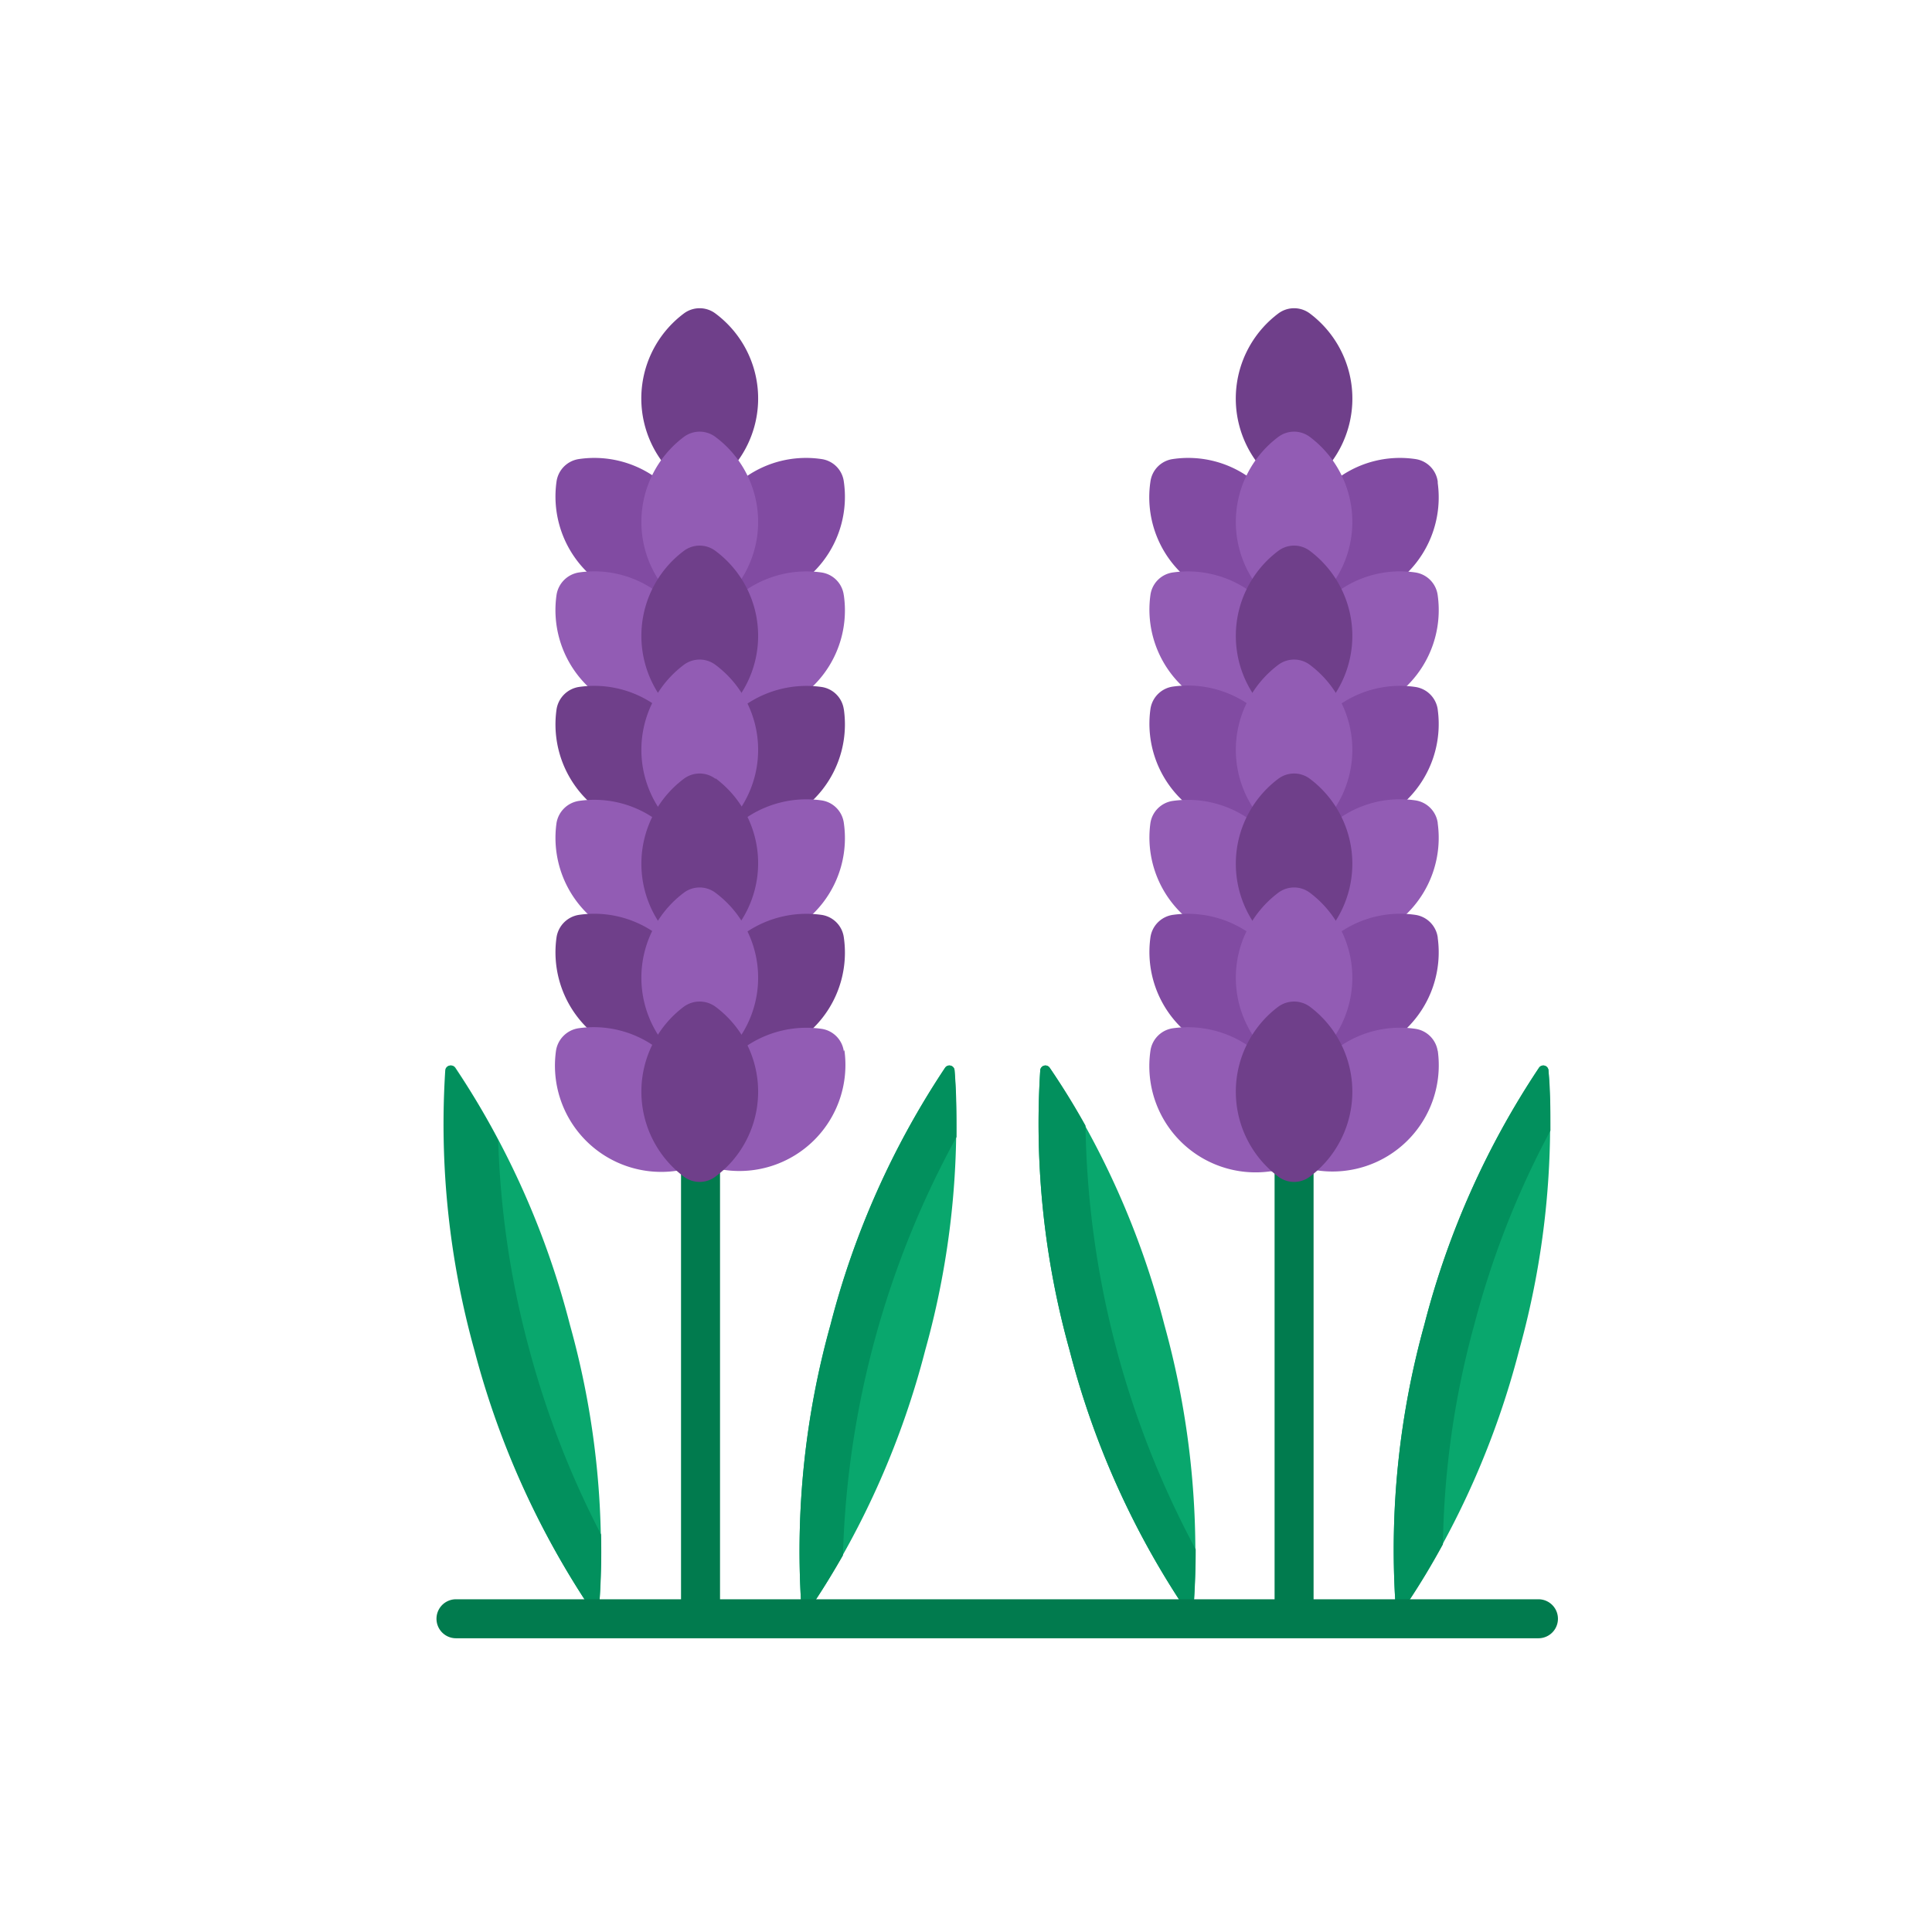 <svg id="Layer_1" data-name="Layer 1" xmlns="http://www.w3.org/2000/svg" viewBox="0 0 108 108">
  <defs>
    <style>
      .cls-1 {
        fill: #09a76d;
      }

      .cls-2 {
        fill: #02905d;
      }

      .cls-3 {
        fill: #017b4e;
      }

      .cls-4 {
        fill: #6f3f8a;
      }

      .cls-5 {
        fill: #814ba2;
      }

      .cls-6 {
        fill: #925cb4;
      }
    </style>
  </defs>
  <g>
    <g>
      <path class="cls-1" d="M66,89.55h.74a47.51,47.51,0,0,0-1.65-15.49,46.94,46.94,0,0,0-6.41-14.37.29.29,0,0,0-.53.14,47.19,47.19,0,0,0,1.64,15.65A47.12,47.12,0,0,0,66,89.55Z"/>
      <path class="cls-2" d="M66,89.55h.74c.07-1,.1-1.93.1-2.94a51.74,51.74,0,0,1-6.16-23.69c-.64-1.15-1.31-2.23-2-3.23a.29.29,0,0,0-.53.14,47.19,47.19,0,0,0,1.64,15.65A47.12,47.12,0,0,0,66,89.55Z"/>
      <path class="cls-1" d="M78.71,89.55a47.38,47.38,0,0,0,6.21-14.07,47.19,47.19,0,0,0,1.64-15.65.29.29,0,0,0-.53-.14,46.94,46.94,0,0,0-6.41,14.37A47.24,47.24,0,0,0,78,89.55Z"/>
      <path class="cls-2" d="M78.72,89.55c.67-1,1.32-2.08,1.94-3.22a48.91,48.91,0,0,1,1.75-12.27A49.46,49.46,0,0,1,86.67,63.2c0-1.16,0-2.29-.11-3.37a.29.29,0,0,0-.53-.14,46.94,46.94,0,0,0-6.41,14.37A47,47,0,0,0,78,89.55Z"/>
    </g>
    <g>
      <path class="cls-1" d="M32.77,89.55h.74a47,47,0,0,0-1.65-15.49,46.93,46.93,0,0,0-6.4-14.37.29.29,0,0,0-.53.14,47.17,47.17,0,0,0,1.63,15.65,47.63,47.63,0,0,0,6.21,14.07Z"/>
      <path class="cls-2" d="M32.77,89.55h.74c.09-1.21.12-2.47.09-3.77a51,51,0,0,1-4-10.3,50.3,50.3,0,0,1-1.75-11.73,39.25,39.25,0,0,0-2.43-4.06.29.29,0,0,0-.53.14,47.17,47.17,0,0,0,1.63,15.65A47.63,47.63,0,0,0,32.77,89.55Z"/>
      <path class="cls-1" d="M45.52,89.55a47.37,47.37,0,0,0,6.2-14.07,46.93,46.93,0,0,0,1.64-15.65.29.29,0,0,0-.53-.14,47.18,47.18,0,0,0-6.41,14.37,47.21,47.21,0,0,0-1.64,15.49Z"/>
      <path class="cls-2" d="M45.52,89.55c.55-.82,1.08-1.69,1.6-2.6a51.66,51.66,0,0,1,6.35-23.39c0-1.29,0-2.54-.11-3.73a.29.29,0,0,0-.53-.14,46.93,46.93,0,0,0-6.4,14.37,47,47,0,0,0-1.65,15.49Z"/>
    </g>
    <path class="cls-3" d="M86,89.4H73.43v-24l-.29.23a1.36,1.36,0,0,1-1.6,0l-.29-.23v24h-31v-24l-.28.23a1.37,1.37,0,0,1-.81.26,1.34,1.34,0,0,1-.8-.26l-.29-.23v24H25.49a1.09,1.09,0,1,0,0,2.18H86a1.09,1.09,0,1,0,0-2.18Z"/>
    <g>
      <g>
        <path class="cls-4" d="M71.54,24.54a1.36,1.36,0,0,1,1.6,0,6.06,6.06,0,0,1,1.27,1.31,5.95,5.95,0,0,0-1.18-8.32,1.47,1.47,0,0,0-1.78,0,5.95,5.95,0,0,0-1.18,8.32,6.06,6.06,0,0,1,1.27-1.31Z"/>
        <g>
          <path class="cls-5" d="M70.13,32.44l.05-.08-.05-.08a5.71,5.71,0,0,1-.91-3.11,5.77,5.77,0,0,1,.57-2.51,5.87,5.87,0,0,0-4.22-1,1.47,1.47,0,0,0-1.26,1.26A5.91,5.91,0,0,0,66,32a5.85,5.85,0,0,0,3.55,1.7,5.64,5.64,0,0,1,.59-1.21Z"/>
          <path class="cls-5" d="M80.37,26.92a1.47,1.47,0,0,0-1.26-1.26,5.87,5.87,0,0,0-4.22,1,5.79,5.79,0,0,1-.34,5.62l0,.08,0,.08a6.16,6.16,0,0,1,.59,1.21A5.87,5.87,0,0,0,78.69,32a5.94,5.94,0,0,0,1.68-5Z"/>
          <path class="cls-6" d="M73.23,24.43a1.47,1.47,0,0,0-1.78,0,5.94,5.94,0,0,0,0,9.49,1.47,1.47,0,0,0,1.78,0,5.94,5.94,0,0,0,0-9.49Z"/>
        </g>
        <g>
          <path class="cls-6" d="M70.13,38.81l.05-.08-.05-.08A5.75,5.75,0,0,1,69.8,33a6,6,0,0,0-4.23-1,1.47,1.47,0,0,0-1.26,1.26,5.91,5.91,0,0,0,1.68,5A5.85,5.85,0,0,0,69.54,40a5.64,5.64,0,0,1,.59-1.21Z"/>
          <path class="cls-6" d="M80.37,33.29A1.48,1.48,0,0,0,79.11,32a5.93,5.93,0,0,0-4.23,1,5.75,5.75,0,0,1-.33,5.62l0,.08,0,.08A6.16,6.16,0,0,1,75.14,40a5.87,5.87,0,0,0,3.55-1.7A5.94,5.94,0,0,0,80.37,33.29Z"/>
          <path class="cls-4" d="M73.23,30.8a1.47,1.47,0,0,0-1.78,0,5.94,5.94,0,0,0,0,9.49,1.47,1.47,0,0,0,1.78,0,5.94,5.94,0,0,0,0-9.49Z"/>
        </g>
        <g>
          <path class="cls-5" d="M70.13,45.18l.05-.08L70.13,45a5.75,5.75,0,0,1-.33-5.62,6,6,0,0,0-4.23-1,1.48,1.48,0,0,0-1.26,1.26,5.91,5.91,0,0,0,1.68,5,5.85,5.85,0,0,0,3.55,1.7,5.64,5.64,0,0,1,.59-1.21Z"/>
          <path class="cls-5" d="M80.37,39.66a1.48,1.48,0,0,0-1.26-1.26,5.93,5.93,0,0,0-4.23,1A5.75,5.75,0,0,1,74.55,45l0,.08,0,.08a6.16,6.16,0,0,1,.59,1.21,5.87,5.87,0,0,0,3.55-1.7,5.94,5.94,0,0,0,1.68-5Z"/>
          <path class="cls-6" d="M73.23,37.17a1.47,1.47,0,0,0-1.78,0,5.94,5.94,0,0,0,0,9.49,1.47,1.47,0,0,0,1.78,0,5.94,5.94,0,0,0,0-9.49Z"/>
        </g>
        <g>
          <path class="cls-6" d="M70.13,51.55l.05-.08-.05-.08a5.75,5.75,0,0,1-.33-5.62,6,6,0,0,0-4.23-1A1.48,1.48,0,0,0,64.31,46a5.91,5.91,0,0,0,1.68,5,5.85,5.85,0,0,0,3.55,1.7,5.64,5.64,0,0,1,.59-1.21Z"/>
          <path class="cls-6" d="M80.37,46a1.48,1.48,0,0,0-1.26-1.26,5.93,5.93,0,0,0-4.23,1,5.75,5.75,0,0,1-.33,5.62l0,.08,0,.08a6.16,6.16,0,0,1,.59,1.21,5.87,5.87,0,0,0,3.55-1.7,5.94,5.94,0,0,0,1.68-5Z"/>
          <path class="cls-4" d="M73.23,43.54a1.47,1.47,0,0,0-1.78,0,5.94,5.94,0,0,0,0,9.49,1.47,1.47,0,0,0,1.78,0,5.94,5.94,0,0,0,0-9.49Z"/>
        </g>
        <g>
          <path class="cls-5" d="M70.13,57.92l.05-.08-.05-.08a5.75,5.75,0,0,1-.33-5.62,6,6,0,0,0-4.23-1,1.48,1.48,0,0,0-1.26,1.26,5.91,5.91,0,0,0,1.68,5,5.85,5.85,0,0,0,3.55,1.7,5.64,5.64,0,0,1,.59-1.21Z"/>
          <path class="cls-5" d="M80.37,52.4a1.48,1.48,0,0,0-1.26-1.26,5.93,5.93,0,0,0-4.23,1,5.75,5.75,0,0,1-.33,5.62l0,.08,0,.08a6.16,6.16,0,0,1,.59,1.21,5.87,5.87,0,0,0,3.55-1.7,5.94,5.94,0,0,0,1.68-5Z"/>
          <path class="cls-6" d="M73.23,49.91a1.47,1.47,0,0,0-1.78,0,5.94,5.94,0,0,0,0,9.49,1.47,1.47,0,0,0,1.78,0,5.94,5.94,0,0,0,0-9.49Z"/>
        </g>
        <g>
          <path class="cls-6" d="M69.22,61a5.78,5.78,0,0,1,.58-2.52,6,6,0,0,0-4.23-1,1.48,1.48,0,0,0-1.26,1.26A5.94,5.94,0,0,0,71,65.48l.23,0a5.75,5.75,0,0,1-2-4.4Z"/>
          <path class="cls-6" d="M80.37,58.77a1.48,1.48,0,0,0-1.26-1.26,5.93,5.93,0,0,0-4.23,1,5.78,5.78,0,0,1-1.45,6.92l.23,0a5.94,5.94,0,0,0,6.71-6.71Z"/>
          <path class="cls-4" d="M73.23,56.28a1.5,1.5,0,0,0-1.78,0,5.94,5.94,0,0,0,0,9.49,1.47,1.47,0,0,0,1.78,0,5.94,5.94,0,0,0,0-9.49Z"/>
        </g>
      </g>
      <g>
        <path class="cls-4" d="M40,17.53a1.47,1.47,0,0,0-1.78,0,5.93,5.93,0,0,0-1.17,8.32,5.78,5.78,0,0,1,1.26-1.31,1.34,1.34,0,0,1,.8-.26,1.37,1.37,0,0,1,.81.26,6,6,0,0,1,1.26,1.31A5.92,5.92,0,0,0,40,17.53Z"/>
        <g>
          <path class="cls-5" d="M36.93,32.44l0-.08,0-.08a5.82,5.82,0,0,1-.33-5.62,5.9,5.9,0,0,0-4.23-1,1.48,1.48,0,0,0-1.26,1.26,5.93,5.93,0,0,0,5.24,6.73,5.6,5.6,0,0,1,.58-1.21Z"/>
          <path class="cls-5" d="M47.17,26.92a1.46,1.46,0,0,0-1.26-1.26,5.87,5.87,0,0,0-4.22,1,5.82,5.82,0,0,1-.33,5.62l0,.08,0,.08a6.11,6.11,0,0,1,.58,1.21,5.91,5.91,0,0,0,5.23-6.73Z"/>
          <path class="cls-6" d="M40,24.43a1.47,1.47,0,0,0-1.78,0,5.94,5.94,0,0,0,0,9.49,1.47,1.47,0,0,0,1.78,0,5.92,5.92,0,0,0,0-9.49Z"/>
        </g>
        <g>
          <path class="cls-6" d="M36.93,38.81l0-.08,0-.08a5.78,5.78,0,0,1-.9-3.11A5.87,5.87,0,0,1,36.6,33a5.93,5.93,0,0,0-4.23-1,1.5,1.5,0,0,0-1.26,1.26A5.93,5.93,0,0,0,36.35,40a5.6,5.6,0,0,1,.58-1.21Z"/>
          <path class="cls-6" d="M47.17,33.29A1.47,1.47,0,0,0,45.91,32a6,6,0,0,0-4.23,1,5.78,5.78,0,0,1-.32,5.62l0,.08,0,.08A6.11,6.11,0,0,1,41.94,40a5.91,5.91,0,0,0,5.23-6.73Z"/>
          <path class="cls-4" d="M40,30.8a1.47,1.47,0,0,0-1.78,0,5.94,5.94,0,0,0,0,9.49,1.47,1.47,0,0,0,1.78,0,5.92,5.92,0,0,0,0-9.49Z"/>
        </g>
        <g>
          <path class="cls-4" d="M36.93,45.18l0-.08,0-.08a5.77,5.77,0,0,1-.9-3.1,5.88,5.88,0,0,1,.57-2.52,5.93,5.93,0,0,0-4.23-1,1.5,1.5,0,0,0-1.26,1.26,5.93,5.93,0,0,0,5.24,6.73,5.6,5.6,0,0,1,.58-1.21Z"/>
          <path class="cls-4" d="M47.17,39.66a1.47,1.47,0,0,0-1.26-1.26,6,6,0,0,0-4.23,1A5.78,5.78,0,0,1,41.36,45l0,.08,0,.08a6.11,6.11,0,0,1,.58,1.21,5.91,5.91,0,0,0,5.23-6.73Z"/>
          <path class="cls-6" d="M40,37.17a1.47,1.47,0,0,0-1.78,0,5.94,5.94,0,0,0,0,9.49,1.47,1.47,0,0,0,1.78,0,5.92,5.92,0,0,0,0-9.49Z"/>
        </g>
        <g>
          <path class="cls-6" d="M36.93,51.55l0-.08,0-.08a5.77,5.77,0,0,1-.9-3.1,5.88,5.88,0,0,1,.57-2.52,5.93,5.93,0,0,0-4.23-1A1.5,1.5,0,0,0,31.11,46a5.93,5.93,0,0,0,5.24,6.73,5.6,5.6,0,0,1,.58-1.21Z"/>
          <path class="cls-6" d="M47.17,46a1.47,1.47,0,0,0-1.26-1.26,6,6,0,0,0-4.23,1,5.78,5.78,0,0,1-.32,5.62l0,.08,0,.08a6.11,6.11,0,0,1,.58,1.21A5.91,5.91,0,0,0,47.17,46Z"/>
          <path class="cls-4" d="M40,43.54a1.47,1.47,0,0,0-1.78,0,5.94,5.94,0,0,0,0,9.49A1.47,1.47,0,0,0,40,53a5.92,5.92,0,0,0,0-9.49Z"/>
        </g>
        <g>
          <path class="cls-4" d="M36.93,57.92l0-.08,0-.08a5.77,5.77,0,0,1-.9-3.1,5.88,5.88,0,0,1,.57-2.52,5.93,5.93,0,0,0-4.23-1,1.5,1.5,0,0,0-1.26,1.26,5.93,5.93,0,0,0,5.24,6.73A5.6,5.6,0,0,1,36.93,57.92Z"/>
          <path class="cls-4" d="M47.17,52.4a1.47,1.47,0,0,0-1.26-1.26,6,6,0,0,0-4.23,1,5.78,5.78,0,0,1-.32,5.62l0,.08,0,.08a6.11,6.11,0,0,1,.58,1.21,5.91,5.91,0,0,0,5.23-6.73Z"/>
          <path class="cls-6" d="M40,49.91a1.47,1.47,0,0,0-1.78,0,5.94,5.94,0,0,0,0,9.49,1.47,1.47,0,0,0,1.78,0,5.92,5.92,0,0,0,0-9.49Z"/>
        </g>
        <g>
          <path class="cls-6" d="M36,61a5.92,5.92,0,0,1,.57-2.52,5.93,5.93,0,0,0-4.23-1,1.5,1.5,0,0,0-1.26,1.26,5.94,5.94,0,0,0,6.72,6.71l.23,0A5.72,5.72,0,0,1,36,61Z"/>
          <path class="cls-6" d="M47.17,58.77a1.47,1.47,0,0,0-1.26-1.26,6,6,0,0,0-4.23,1A5.78,5.78,0,0,1,42.26,61a5.72,5.72,0,0,1-2,4.4l.23,0a5.93,5.93,0,0,0,6.71-6.71Z"/>
          <path class="cls-4" d="M40,56.28a1.5,1.5,0,0,0-1.78,0,5.94,5.94,0,0,0,0,9.49,1.47,1.47,0,0,0,1.78,0,5.92,5.92,0,0,0,0-9.49Z"/>
        </g>
      </g>
    </g>
  </g>
</svg>
